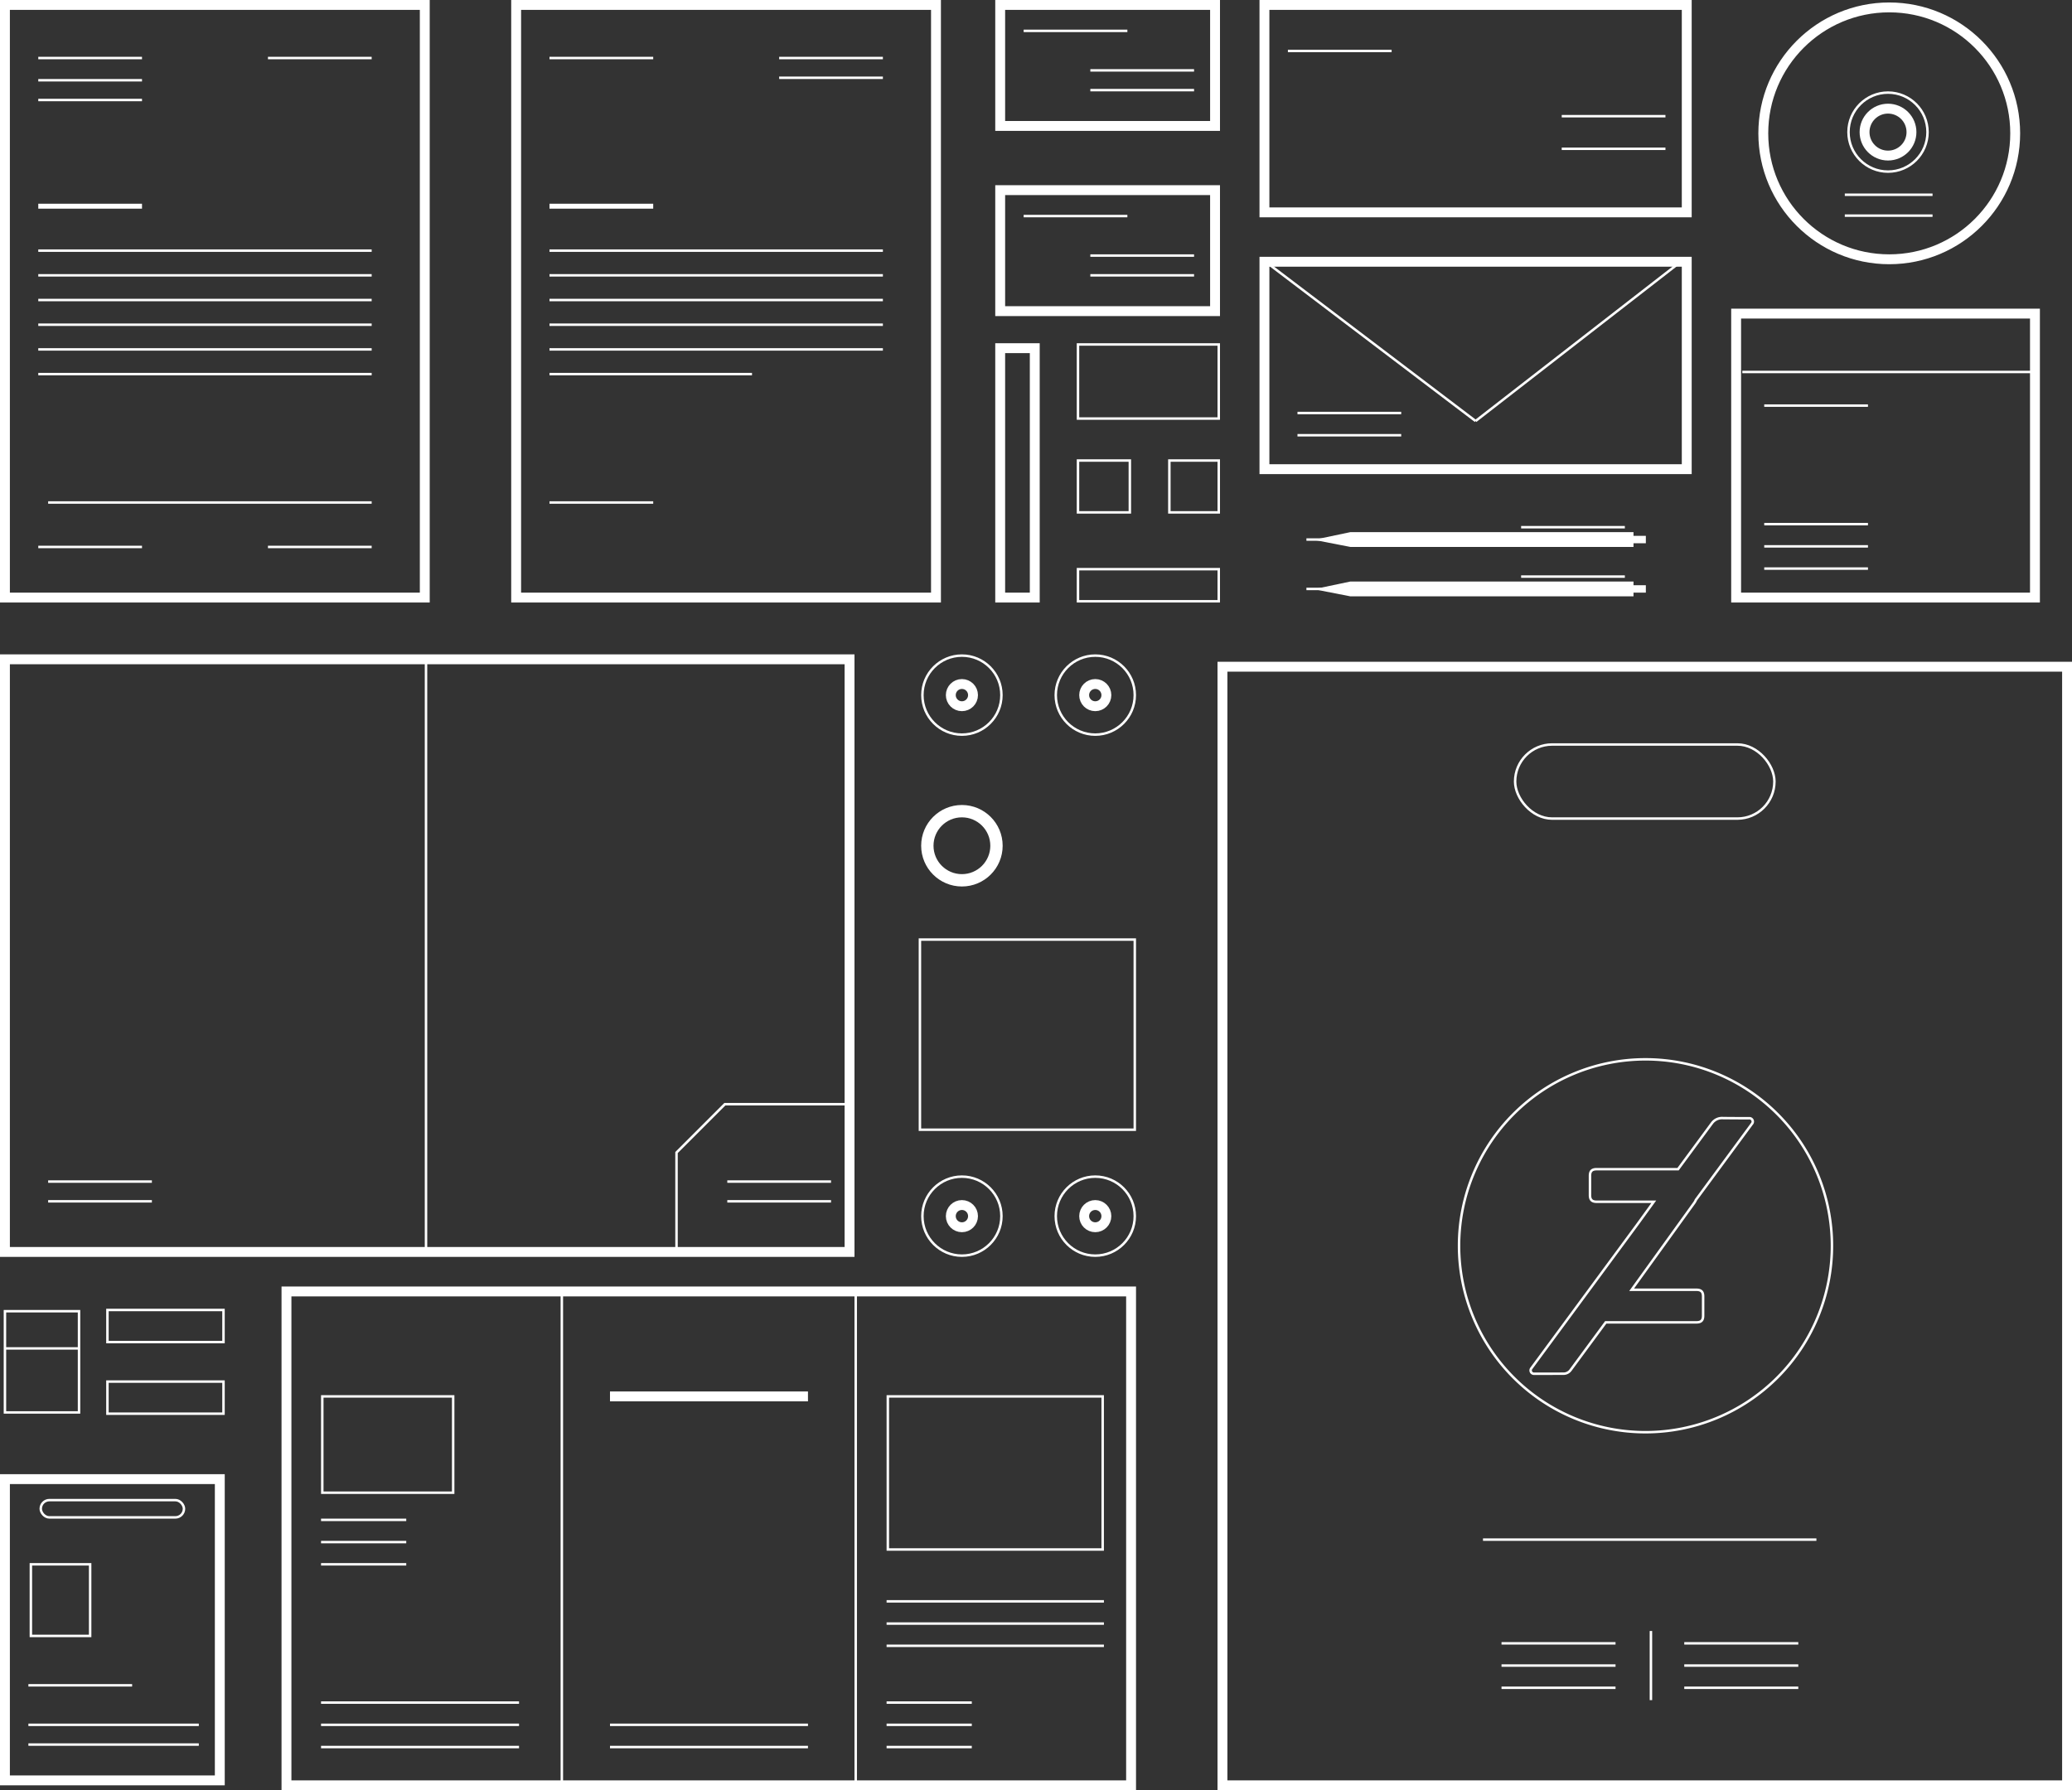 <svg xmlns="http://www.w3.org/2000/svg" width="839" height="725" viewBox="0 0 839 725">
  <rect x="0" y="0" width="839" height="725" fill="#333333" stroke="none"/>
  <g id="form-style-img" transform="translate(-253 -432)">
    <g id="Group_39" data-name="Group 39">
      <g id="Rectangle_1" data-name="Rectangle 1" transform="translate(253 432)" fill="none" stroke="#fff" stroke-width="4">
        <rect width="174" height="244" stroke="none"/>
        <rect x="2" y="2" width="170" height="240" fill="none"/>
      </g>
      <g id="Rectangle_14" data-name="Rectangle 14" transform="translate(253 697)" fill="none" stroke="#fff" stroke-width="4">
        <rect width="346" height="244" stroke="none"/>
        <rect x="2" y="2" width="342" height="240" fill="none"/>
      </g>
      <g id="Rectangle_20" data-name="Rectangle 20" transform="translate(367 953)" fill="none" stroke="#fff" stroke-width="4">
        <rect width="346" height="204" stroke="none"/>
        <rect x="2" y="2" width="342" height="200" fill="none"/>
      </g>
      <g id="Rectangle_15" data-name="Rectangle 15" transform="translate(746 700)" fill="none" stroke="#fff" stroke-width="4">
        <rect width="346" height="457" stroke="none"/>
        <rect x="2" y="2" width="342" height="453" fill="none"/>
      </g>
    </g>
    <g id="Group_38" data-name="Group 38">
      <g id="Rectangle_2" data-name="Rectangle 2" transform="translate(460 432)" fill="none" stroke="#fff" stroke-width="4">
        <rect width="174" height="244" stroke="none"/>
        <rect x="2" y="2" width="170" height="240" fill="none"/>
      </g>
      <g id="Rectangle_3" data-name="Rectangle 3" transform="translate(656 432)" fill="none" stroke="#fff" stroke-width="4">
        <rect width="91" height="53" stroke="none"/>
        <rect x="2" y="2" width="87" height="49" fill="none"/>
      </g>
      <g id="Rectangle_11" data-name="Rectangle 11" transform="translate(763 432)" fill="none" stroke="#fff" stroke-width="4">
        <rect width="175" height="88" stroke="none"/>
        <rect x="2" y="2" width="171" height="84" fill="none"/>
      </g>
      <g id="Rectangle_12" data-name="Rectangle 12" transform="translate(763 536)" fill="none" stroke="#fff" stroke-width="4">
        <rect width="175" height="88" stroke="none"/>
        <rect x="2" y="2" width="171" height="84" fill="none"/>
      </g>
      <g id="Rectangle_13" data-name="Rectangle 13" transform="translate(954 557)" fill="none" stroke="#fff" stroke-width="4">
        <rect width="125" height="119" stroke="none"/>
        <rect x="2" y="2" width="121" height="115" fill="none"/>
      </g>
      <g id="Rectangle_4" data-name="Rectangle 4" transform="translate(656 507)" fill="none" stroke="#fff" stroke-width="4">
        <rect width="91" height="53" stroke="none"/>
        <rect x="2" y="2" width="87" height="49" fill="none"/>
      </g>
      <g id="Rectangle_17" data-name="Rectangle 17" transform="translate(253 1029)" fill="none" stroke="#fff" stroke-width="4">
        <rect width="91" height="126" stroke="none"/>
        <rect x="2" y="2" width="87" height="122" fill="none"/>
      </g>
      <g id="Rectangle_5" data-name="Rectangle 5" transform="translate(656 571)" fill="none" stroke="#fff" stroke-width="4">
        <rect width="18" height="105" stroke="none"/>
        <rect x="2" y="2" width="14" height="101" fill="none"/>
      </g>
      <g id="Rectangle_7" data-name="Rectangle 7" transform="translate(689 571)" fill="none" stroke="#fff" stroke-width="1">
        <rect width="58" height="31" stroke="none"/>
        <rect x="0.5" y="0.5" width="57" height="30" fill="none"/>
      </g>
      <g id="Rectangle_24" data-name="Rectangle 24" transform="translate(254.5 1004.5) rotate(-90)" fill="none" stroke="#fff" stroke-width="1">
        <rect width="42" height="31" stroke="none"/>
        <rect x="0.5" y="0.5" width="41" height="30" fill="none"/>
      </g>
      <g id="Rectangle_21" data-name="Rectangle 21" transform="translate(625 812)" fill="none" stroke="#fff" stroke-width="1">
        <rect width="88" height="78" stroke="none"/>
        <rect x="0.5" y="0.5" width="87" height="77" fill="none"/>
      </g>
      <g id="Rectangle_16" data-name="Rectangle 16" transform="translate(866 733)" fill="none" stroke="#fff" stroke-width="1">
        <rect width="106" height="31" rx="15.5" stroke="none"/>
        <rect x="0.5" y="0.5" width="105" height="30" rx="15" fill="none"/>
      </g>
      <g id="Rectangle_18" data-name="Rectangle 18" transform="translate(269 1039)" fill="none" stroke="#fff" stroke-width="1">
        <rect width="59" height="8" rx="4" stroke="none"/>
        <rect x="0.5" y="0.5" width="58" height="7" rx="3.5" fill="none"/>
      </g>
      <g id="Rectangle_8" data-name="Rectangle 8" transform="translate(689 618)" fill="none" stroke="#fff" stroke-width="1">
        <rect width="22" height="22" stroke="none"/>
        <rect x="0.5" y="0.5" width="21" height="21" fill="none"/>
      </g>
      <g id="Rectangle_9" data-name="Rectangle 9" transform="translate(726 618)" fill="none" stroke="#fff" stroke-width="1">
        <rect width="21" height="22" stroke="none"/>
        <rect x="0.5" y="0.5" width="20" height="21" fill="none"/>
      </g>
      <g id="Rectangle_19" data-name="Rectangle 19" transform="translate(265 1065)" fill="none" stroke="#fff" stroke-width="1">
        <rect width="25" height="30" stroke="none"/>
        <rect x="0.5" y="0.5" width="24" height="29" fill="none"/>
      </g>
      <g id="Rectangle_22" data-name="Rectangle 22" transform="translate(383 997)" fill="none" stroke="#fff" stroke-width="1">
        <rect width="54" height="40" stroke="none"/>
        <rect x="0.5" y="0.5" width="53" height="39" fill="none"/>
      </g>
      <g id="Rectangle_23" data-name="Rectangle 23" transform="translate(612 997)" fill="none" stroke="#fff" stroke-width="1">
        <rect width="88" height="63" stroke="none"/>
        <rect x="0.5" y="0.5" width="87" height="62" fill="none"/>
      </g>
      <g id="Rectangle_10" data-name="Rectangle 10" transform="translate(689 662)" fill="none" stroke="#fff" stroke-width="1">
        <rect width="58" height="14" stroke="none"/>
        <rect x="0.5" y="0.5" width="57" height="13" fill="none"/>
      </g>
      <g id="Rectangle_25" data-name="Rectangle 25" transform="translate(296 991)" fill="none" stroke="#fff" stroke-width="1">
        <rect width="48" height="14" stroke="none"/>
        <rect x="0.5" y="0.5" width="47" height="13" fill="none"/>
      </g>
      <g id="Rectangle_26" data-name="Rectangle 26" transform="translate(296 962)" fill="none" stroke="#fff" stroke-width="1">
        <rect width="48" height="14" stroke="none"/>
        <rect x="0.5" y="0.5" width="47" height="13" fill="none"/>
      </g>
    </g>
    <g id="Group_37" data-name="Group 37">
      <line id="Line_1" data-name="Line 1" x2="42" transform="translate(268.5 455.5)" fill="none" stroke="#fff" stroke-width="1"/>
      <line id="Line_15" data-name="Line 15" x2="42" transform="translate(475.5 455.5)" fill="none" stroke="#fff" stroke-width="1"/>
      <line id="Line_49" data-name="Line 49" y2="239" transform="translate(425.5 699.5)" fill="none" stroke="#fff" stroke-width="1"/>
      <line id="Line_60" data-name="Line 60" y2="199" transform="translate(599.5 955.5)" fill="none" stroke="#fff" stroke-width="1"/>
      <line id="Line_61" data-name="Line 61" y2="199" transform="translate(480.5 955.5)" fill="none" stroke="#fff" stroke-width="1"/>
      <line id="Line_28" data-name="Line 28" x2="42" transform="translate(667.5 444.5)" fill="none" stroke="#fff" stroke-width="1"/>
      <line id="Line_32" data-name="Line 32" x2="42" transform="translate(774.5 452.637)" fill="none" stroke="#fff" stroke-width="1"/>
      <line id="Line_42" data-name="Line 42" x2="117" transform="translate(958.5 582.637)" fill="none" stroke="#fff" stroke-width="1"/>
      <line id="Line_35" data-name="Line 35" x2="87" y2="66" transform="translate(763.5 536.5)" fill="none" stroke="#fff" stroke-width="1"/>
      <line id="Line_29" data-name="Line 29" x2="42" transform="translate(667.5 519.5)" fill="none" stroke="#fff" stroke-width="1"/>
      <line id="Line_54" data-name="Line 54" x2="42" transform="translate(264.5 1114.5)" fill="none" stroke="#fff" stroke-width="1"/>
    </g>
    <g id="Group_36" data-name="Group 36">
      <line id="Line_13" data-name="Line 13" x2="42" transform="translate(361.5 455.5)" fill="none" stroke="#fff" stroke-width="1"/>
      <line id="Line_2" data-name="Line 2" x2="42" transform="translate(268.5 464.5)" fill="none" stroke="#fff" stroke-width="1"/>
      <line id="Line_16" data-name="Line 16" x2="42" transform="translate(568.5 455.5)" fill="none" stroke="#fff" stroke-width="1"/>
      <line id="Line_50" data-name="Line 50" x2="42" transform="translate(272.5 910.5)" fill="none" stroke="#fff" stroke-width="1"/>
      <line id="Line_52" data-name="Line 52" x2="42" transform="translate(547.5 910.5)" fill="none" stroke="#fff" stroke-width="1"/>
      <line id="Line_27" data-name="Line 27" x2="42" transform="translate(694.5 460.5)" fill="none" stroke="#fff" stroke-width="1"/>
      <line id="Line_33" data-name="Line 33" x2="42" transform="translate(885.379 479.052)" fill="none" stroke="#fff" stroke-width="1"/>
      <line id="Line_40" data-name="Line 40" x2="35.527" transform="translate(1000.002 510.866)" fill="none" stroke="#fff" stroke-width="1"/>
      <line id="Line_41" data-name="Line 41" x2="35.527" transform="translate(1000.002 519.325)" fill="none" stroke="#fff" stroke-width="1"/>
      <line id="Line_36" data-name="Line 36" y1="66" x2="85" transform="translate(850.5 536.5)" fill="none" stroke="#fff" stroke-width="1"/>
      <line id="Line_30" data-name="Line 30" x2="42" transform="translate(694.5 535.5)" fill="none" stroke="#fff" stroke-width="1"/>
      <line id="Line_55" data-name="Line 55" x2="69" transform="translate(264.5 1130.5)" fill="none" stroke="#fff" stroke-width="1"/>
      <line id="Line_57" data-name="Line 57" x2="34.5" transform="translate(383 1047.5)" fill="none" stroke="#fff" stroke-width="1"/>
      <line id="Line_75" data-name="Line 75" y2="30" transform="translate(255 978.069) rotate(-90)" fill="none" stroke="#fff" stroke-width="1"/>
      <line id="Line_71" data-name="Line 71" x2="34.5" transform="translate(612 1121.5)" fill="none" stroke="#fff" stroke-width="1"/>
      <line id="Line_76" data-name="Line 76" x2="46.167" transform="translate(861 1097.5)" fill="none" stroke="#fff" stroke-width="1"/>
      <line id="Line_79" data-name="Line 79" x2="46.167" transform="translate(935 1097.5)" fill="none" stroke="#fff" stroke-width="1"/>
      <line id="Line_63" data-name="Line 63" x2="80.166" transform="translate(383 1121.5)" fill="none" stroke="#fff" stroke-width="1"/>
      <line id="Line_66" data-name="Line 66" x2="80.166" transform="translate(500 997.5)" fill="none" stroke="#fff" stroke-width="4"/>
      <line id="Line_72" data-name="Line 72" x2="88" transform="translate(612 1080.5)" fill="none" stroke="#fff" stroke-width="1"/>
    </g>
    <g id="Group_35" data-name="Group 35">
      <line id="Line_58" data-name="Line 58" x2="34.5" transform="translate(383 1056.5)" fill="none" stroke="#fff" stroke-width="1"/>
      <line id="Line_70" data-name="Line 70" x2="34.5" transform="translate(612 1130.5)" fill="none" stroke="#fff" stroke-width="1"/>
      <line id="Line_77" data-name="Line 77" x2="46.167" transform="translate(861 1106.5)" fill="none" stroke="#fff" stroke-width="1"/>
      <line id="Line_80" data-name="Line 80" x2="46.167" transform="translate(935 1106.5)" fill="none" stroke="#fff" stroke-width="1"/>
      <line id="Line_64" data-name="Line 64" x2="80.166" transform="translate(383 1130.5)" fill="none" stroke="#fff" stroke-width="1"/>
      <line id="Line_67" data-name="Line 67" x2="80.166" transform="translate(500 1130.5)" fill="none" stroke="#fff" stroke-width="1"/>
      <line id="Line_73" data-name="Line 73" x2="88" transform="translate(612 1089.5)" fill="none" stroke="#fff" stroke-width="1"/>
      <line id="Line_59" data-name="Line 59" x2="34.5" transform="translate(383 1065.5)" fill="none" stroke="#fff" stroke-width="1"/>
      <line id="Line_69" data-name="Line 69" x2="34.5" transform="translate(612 1139.5)" fill="none" stroke="#fff" stroke-width="1"/>
      <line id="Line_78" data-name="Line 78" x2="46.167" transform="translate(861 1115.5)" fill="none" stroke="#fff" stroke-width="1"/>
      <line id="Line_81" data-name="Line 81" x2="46.167" transform="translate(935 1115.5)" fill="none" stroke="#fff" stroke-width="1"/>
      <line id="Line_65" data-name="Line 65" x2="80.166" transform="translate(383 1139.5)" fill="none" stroke="#fff" stroke-width="1"/>
      <line id="Line_68" data-name="Line 68" x2="80.166" transform="translate(500 1139.5)" fill="none" stroke="#fff" stroke-width="1"/>
      <line id="Line_74" data-name="Line 74" x2="88" transform="translate(612 1098.5)" fill="none" stroke="#fff" stroke-width="1"/>
      <line id="Line_3" data-name="Line 3" x2="42" transform="translate(268.5 472.5)" fill="none" stroke="#fff" stroke-width="1"/>
      <line id="Line_17" data-name="Line 17" x2="42" transform="translate(568.5 463.5)" fill="none" stroke="#fff" stroke-width="1"/>
      <line id="Line_51" data-name="Line 51" x2="42" transform="translate(272.5 918.5)" fill="none" stroke="#fff" stroke-width="1"/>
      <line id="Line_53" data-name="Line 53" x2="42" transform="translate(547.5 918.5)" fill="none" stroke="#fff" stroke-width="1"/>
      <line id="Line_26" data-name="Line 26" x2="42" transform="translate(694.5 468.5)" fill="none" stroke="#fff" stroke-width="1"/>
      <line id="Line_34" data-name="Line 34" x2="42" transform="translate(885.379 492.259)" fill="none" stroke="#fff" stroke-width="1"/>
      <line id="Line_39" data-name="Line 39" x2="42" transform="translate(778.379 608.259)" fill="none" stroke="#fff" stroke-width="1"/>
      <line id="Line_44" data-name="Line 44" x2="42" transform="translate(967.379 662.259)" fill="none" stroke="#fff" stroke-width="1"/>
      <line id="Line_38" data-name="Line 38" x2="42" transform="translate(778.379 599.259)" fill="none" stroke="#fff" stroke-width="1"/>
    </g>
    <g id="Group_17" data-name="Group 17" transform="translate(1 -46)">
      <path id="Path_222" data-name="Path 222" d="M0,0H6V114.65L3.109,129.443,0,114.65Z" transform="translate(913.441 713.5) rotate(90)" fill="#fff"/>
      <line id="Line_47" data-name="Line 47" x2="12" transform="translate(780.998 716.5)" fill="none" stroke="#fff" stroke-width="1"/>
      <path id="Path_223" data-name="Path 223" d="M-30,0H12" transform="translate(897.939 711.5)" fill="none" stroke="#fff" stroke-width="1"/>
      <line id="Line_48" data-name="Line 48" x2="12" transform="translate(906.441 716.5)" fill="none" stroke="#fff" stroke-width="3"/>
    </g>
    <g id="Group_18" data-name="Group 18" transform="translate(1 -66)">
      <path id="Path_222-2" data-name="Path 222" d="M0,0H6V114.65L3.109,129.443,0,114.65Z" transform="translate(913.441 713.5) rotate(90)" fill="#fff"/>
      <line id="Line_47-2" data-name="Line 47" x2="12" transform="translate(780.998 716.5)" fill="none" stroke="#fff" stroke-width="1"/>
      <path id="Path_223-2" data-name="Path 223" d="M-30,0H12" transform="translate(897.939 711.5)" fill="none" stroke="#fff" stroke-width="1"/>
      <line id="Line_48-2" data-name="Line 48" x2="12" transform="translate(906.441 716.5)" fill="none" stroke="#fff" stroke-width="3"/>
    </g>
    <g id="Group_34" data-name="Group 34">
      <line id="Line_43" data-name="Line 43" x2="42" transform="translate(967.379 653.259)" fill="none" stroke="#fff" stroke-width="1"/>
      <line id="Line_45" data-name="Line 45" x2="42" transform="translate(967.379 644.259)" fill="none" stroke="#fff" stroke-width="1"/>
      <line id="Line_46" data-name="Line 46" x2="42" transform="translate(967.379 596.259)" fill="none" stroke="#fff" stroke-width="1"/>
      <line id="Line_31" data-name="Line 31" x2="42" transform="translate(694.5 543.5)" fill="none" stroke="#fff" stroke-width="1"/>
      <line id="Line_56" data-name="Line 56" x2="69" transform="translate(264.5 1138.5)" fill="none" stroke="#fff" stroke-width="1"/>
      <line id="Line_14" data-name="Line 14" x2="42" transform="translate(268.5 515.5)" fill="none" stroke="#fff" stroke-width="2"/>
      <line id="Line_18" data-name="Line 18" x2="42" transform="translate(475.5 515.5)" fill="none" stroke="#fff" stroke-width="2"/>
      <line id="Line_11" data-name="Line 11" x2="42" transform="translate(268.5 653.5)" fill="none" stroke="#fff" stroke-width="1"/>
      <line id="Line_19" data-name="Line 19" x2="42" transform="translate(475.5 635.5)" fill="none" stroke="#fff" stroke-width="1"/>
      <line id="Line_12" data-name="Line 12" x2="42" transform="translate(361.5 653.5)" fill="none" stroke="#fff" stroke-width="1"/>
      <line id="Line_4" data-name="Line 4" x2="131" transform="translate(272.5 635.5)" fill="none" stroke="#fff" stroke-width="1"/>
      <line id="Line_5" data-name="Line 5" x2="135" transform="translate(268.5 533.5)" fill="none" stroke="#fff" stroke-width="1"/>
      <line id="Line_20" data-name="Line 20" x2="135" transform="translate(475.5 533.5)" fill="none" stroke="#fff" stroke-width="1"/>
      <line id="Line_6" data-name="Line 6" x2="135" transform="translate(268.5 543.5)" fill="none" stroke="#fff" stroke-width="1"/>
      <line id="Line_21" data-name="Line 21" x2="135" transform="translate(475.5 543.5)" fill="none" stroke="#fff" stroke-width="1"/>
      <line id="Line_7" data-name="Line 7" x2="135" transform="translate(268.5 553.5)" fill="none" stroke="#fff" stroke-width="1"/>
      <line id="Line_22" data-name="Line 22" x2="135" transform="translate(475.5 553.5)" fill="none" stroke="#fff" stroke-width="1"/>
      <line id="Line_8" data-name="Line 8" x2="135" transform="translate(268.5 563.5)" fill="none" stroke="#fff" stroke-width="1"/>
      <line id="Line_23" data-name="Line 23" x2="135" transform="translate(475.5 563.5)" fill="none" stroke="#fff" stroke-width="1"/>
      <line id="Line_9" data-name="Line 9" x2="135" transform="translate(268.5 573.5)" fill="none" stroke="#fff" stroke-width="1"/>
      <line id="Line_24" data-name="Line 24" x2="135" transform="translate(475.5 573.5)" fill="none" stroke="#fff" stroke-width="1"/>
      <line id="Line_62" data-name="Line 62" x2="135" transform="translate(853.5 1055.5)" fill="none" stroke="#fff" stroke-width="1"/>
      <line id="Line_82" data-name="Line 82" y2="28" transform="translate(921.5 1092.5)" fill="none" stroke="#fff" stroke-width="1"/>
      <line id="Line_10" data-name="Line 10" x2="135" transform="translate(268.5 583.5)" fill="none" stroke="#fff" stroke-width="1"/>
      <line id="Line_25" data-name="Line 25" x2="82" transform="translate(475.5 583.5)" fill="none" stroke="#fff" stroke-width="1"/>
    </g>
    <g id="Group_33" data-name="Group 33">
      <g id="Ellipse_2" data-name="Ellipse 2" transform="translate(965 433)" fill="none" stroke="#fff" stroke-width="4">
        <circle cx="53" cy="53" r="53" stroke="none"/>
        <circle cx="53" cy="53" r="51" fill="none"/>
      </g>
      <g id="Ellipse_3" data-name="Ellipse 3" transform="translate(1006 474)" fill="none" stroke="#fff" stroke-width="4">
        <circle cx="11.5" cy="11.5" r="11.5" stroke="none"/>
        <circle cx="11.5" cy="11.5" r="9.5" fill="none"/>
      </g>
      <g id="Ellipse_6" data-name="Ellipse 6" transform="translate(636 707)" fill="none" stroke="#fff" stroke-width="4">
        <circle cx="6.5" cy="6.5" r="6.5" stroke="none"/>
        <circle cx="6.5" cy="6.5" r="4.5" fill="none"/>
      </g>
      <g id="Ellipse_18" data-name="Ellipse 18" transform="translate(636 918)" fill="none" stroke="#fff" stroke-width="4">
        <circle cx="6.5" cy="6.5" r="6.5" stroke="none"/>
        <circle cx="6.5" cy="6.5" r="4.5" fill="none"/>
      </g>
      <g id="Ellipse_8" data-name="Ellipse 8" transform="translate(690 707)" fill="none" stroke="#fff" stroke-width="4">
        <circle cx="6.5" cy="6.5" r="6.5" stroke="none"/>
        <circle cx="6.5" cy="6.5" r="4.5" fill="none"/>
      </g>
      <g id="Ellipse_20" data-name="Ellipse 20" transform="translate(690 918)" fill="none" stroke="#fff" stroke-width="4">
        <circle cx="6.5" cy="6.5" r="6.5" stroke="none"/>
        <circle cx="6.5" cy="6.5" r="4.5" fill="none"/>
      </g>
      <g id="Ellipse_4" data-name="Ellipse 4" transform="translate(1001 469)" fill="none" stroke="#fff" stroke-width="1">
        <circle cx="16.5" cy="16.5" r="16.5" stroke="none"/>
        <circle cx="16.5" cy="16.5" r="16" fill="none"/>
      </g>
      <g id="Ellipse_5" data-name="Ellipse 5" transform="translate(626 697)" fill="none" stroke="#fff" stroke-width="1">
        <circle cx="16.5" cy="16.5" r="16.5" stroke="none"/>
        <circle cx="16.5" cy="16.5" r="16" fill="none"/>
      </g>
      <g id="Ellipse_17" data-name="Ellipse 17" transform="translate(626 908)" fill="none" stroke="#fff" stroke-width="1">
        <circle cx="16.5" cy="16.5" r="16.5" stroke="none"/>
        <circle cx="16.5" cy="16.5" r="16" fill="none"/>
      </g>
      <g id="Ellipse_7" data-name="Ellipse 7" transform="translate(680 697)" fill="none" stroke="#fff" stroke-width="1">
        <circle cx="16.5" cy="16.5" r="16.5" stroke="none"/>
        <circle cx="16.5" cy="16.5" r="16" fill="none"/>
      </g>
      <g id="Ellipse_15" data-name="Ellipse 15" transform="translate(626 758)" fill="none" stroke="#fff" stroke-width="5">
        <circle cx="16.5" cy="16.5" r="16.5" stroke="none"/>
        <circle cx="16.5" cy="16.5" r="14" fill="none"/>
      </g>
      <g id="Ellipse_19" data-name="Ellipse 19" transform="translate(680 908)" fill="none" stroke="#fff" stroke-width="1">
        <circle cx="16.5" cy="16.5" r="16.5" stroke="none"/>
        <circle cx="16.5" cy="16.5" r="16" fill="none"/>
      </g>
    </g>
    <path id="Path_224" data-name="Path 224" d="M6312.939,988.5V948.739l19.582-19.581h50.762" transform="translate(-5786 -50)" fill="none" stroke="#fff" stroke-width="1"/>
    <path id="logo.svg" d="M1368.5,161a75.5,75.5,0,1,0,75.5,75.5A75.5,75.5,0,0,0,1368.5,161Zm43.083,26.134-22.674,30.789a5.869,5.869,0,0,1-.753,1.324l-25.266,35.07H1389.1c2.168,0,2.736,1.037,2.736,2.734v7.731c0,1.7-.568,2.733-2.736,2.733h-36.7c-6.8,9.232-12.093,16.419-14.276,19.383a3.489,3.489,0,0,1-2.809,1.409c-3.585.012-11.4.031-11.974.025a1.359,1.359,0,0,1-1.113-2.128c5.769-7.827,25.585-34.731,43.163-58.594l6.462-8.928h-23.1c-2.166,0-2.733-1.037-2.733-2.733v-7.731c0-1.7.568-2.734,2.733-2.734h32.933c7.851-10.657,13.369-18.144,13.821-18.749a5.062,5.062,0,0,1,4.4-1.936s9.795.087,10.656.039A1.366,1.366,0,0,1,1411.584,187.134Z" transform="translate(-449.203 699.999)" fill="none" stroke="#fff" stroke-width="1"/>
  </g>
</svg>
